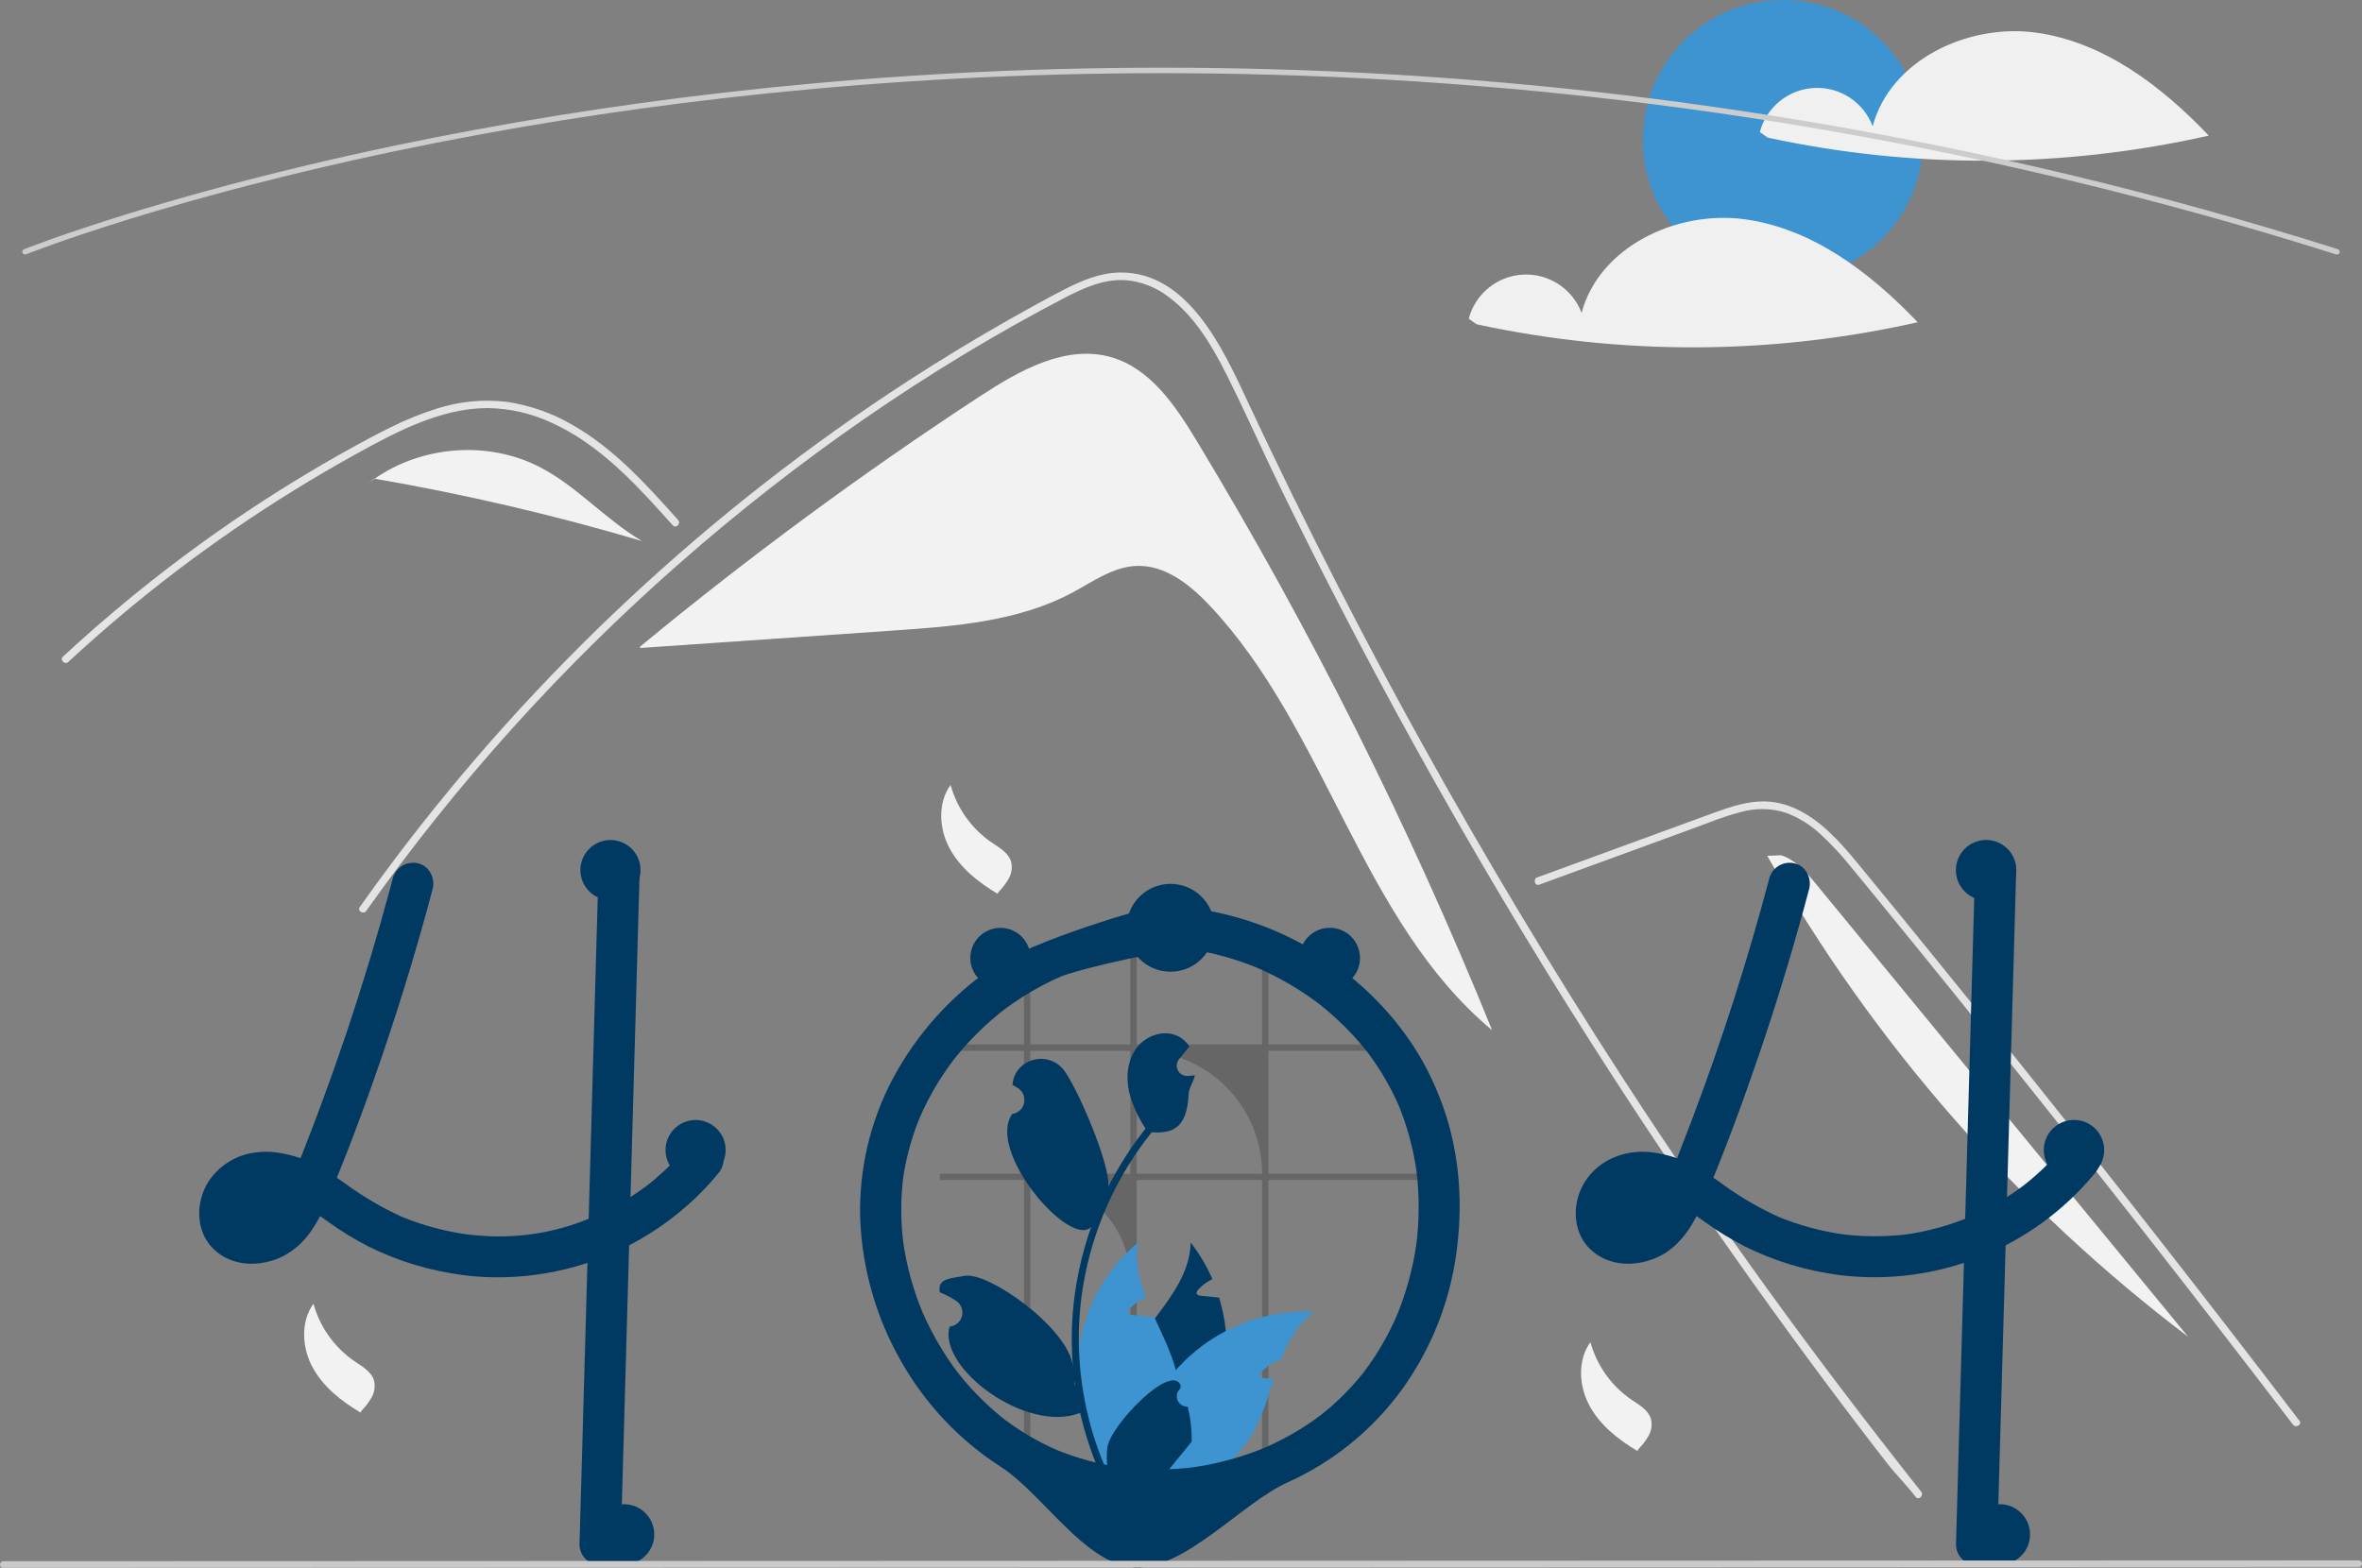 <svg width="723" height="480" viewBox="0 0 723 480" fill="none" xmlns="http://www.w3.org/2000/svg">
<rect x="0" y="0" width="723" height="480" fill="#808080" stroke="none"/>
<path d="M366.266 134.909C359.819 124.249 352.18 112.867 340.217 109.386C326.363 105.355 312.131 113.363 300.059 121.265C263.957 144.897 229.19 170.508 195.918 197.98L195.954 198.394C221.858 196.608 247.762 194.822 273.666 193.036C292.381 191.746 311.74 190.277 328.279 181.425C334.555 178.066 340.673 173.579 347.785 173.267C356.621 172.878 364.325 179.048 370.38 185.494C406.194 223.625 416.558 281.935 456.738 315.435C431.402 252.963 401.15 192.598 366.266 134.909Z" fill="#F2F2F2"/>
<path d="M586.412 458.324C582.451 453.323 580.833 452.152 576.926 447.106C545.117 405.973 515.218 363.45 487.231 319.538C468.221 289.714 450.153 259.318 433.029 228.349C424.876 213.626 416.947 198.788 409.241 183.834C403.261 172.239 397.415 160.574 391.703 148.841C390.069 145.489 388.482 142.123 386.902 138.748C383.18 130.813 379.527 122.839 375.605 115.011C371.136 106.089 365.696 96.736 357.489 90.743C353.754 87.903 349.288 86.184 344.612 85.789C337.932 85.357 331.767 88.115 325.972 91.128C283.575 113.231 243.883 140.944 207.982 172.478C171.989 204.082 139.817 239.788 112.122 278.867C111.275 280.076 109.271 278.921 110.126 277.703C113.494 272.942 116.928 268.232 120.429 263.574C163.961 205.688 217.338 155.909 278.119 116.513C288.345 109.888 298.764 103.573 309.374 97.568C314.722 94.541 320.093 91.551 325.556 88.747C330.912 85.997 336.599 83.523 342.717 83.431C363.538 83.108 374.318 106.683 381.724 122.546C384.051 127.538 386.406 132.515 388.79 137.477C397.798 156.314 407.152 174.979 416.854 193.472C422.841 204.89 428.96 216.241 435.209 227.525C454.659 262.664 475.331 297.093 497.225 330.809C526.23 375.471 555.003 414.925 588.045 456.69C588.955 457.846 587.329 459.495 586.412 458.324Z" fill="#E4E4E4"/>
<path d="M205.924 160.837C204.715 159.488 203.512 158.14 202.295 156.792C192.694 146.175 182.391 135.682 169.206 129.595C162.92 126.602 156.057 125.011 149.094 124.934C141.897 124.957 134.862 126.845 128.212 129.488C125.068 130.743 121.993 132.169 118.965 133.686C115.505 135.428 112.107 137.284 108.724 139.157C102.374 142.67 96.107 146.337 89.922 150.158C77.616 157.762 65.695 165.947 54.16 174.712C48.18 179.258 42.323 183.952 36.59 188.796C31.258 193.295 26.033 197.915 20.917 202.656C19.823 203.665 18.189 202.032 19.283 201.022C20.631 199.766 21.995 198.518 23.359 197.286C27.212 193.803 31.127 190.388 35.103 187.039C42.354 180.922 49.793 175.041 57.419 169.396C69.278 160.613 81.546 152.426 94.222 144.835C100.556 141.044 106.977 137.413 113.486 133.941C115.451 132.893 117.439 131.868 119.45 130.897C124.014 128.596 128.755 126.666 133.629 125.127C140.533 122.894 147.837 122.177 155.043 123.024C162.001 124.036 168.705 126.354 174.801 129.857C187.746 137.092 197.787 148.278 207.558 159.195C208.545 160.305 206.918 161.946 205.924 160.837Z" fill="#E4E4E4"/>
<path d="M471.175 270.852L502.196 259.508L517.597 253.876C522.614 252.042 527.618 249.953 532.803 248.64C537.31 247.353 542.094 247.414 546.566 248.815C550.555 250.291 554.205 252.554 557.301 255.469C560.464 258.381 563.407 261.523 566.106 264.87C569.459 268.899 572.763 272.97 576.082 277.028C589.778 293.775 603.385 310.595 616.902 327.488C630.419 344.38 643.846 361.344 657.182 378.38C670.551 395.457 683.828 412.606 697.013 429.826C698.628 431.936 700.242 434.046 701.855 436.158C702.745 437.324 704.754 436.174 703.851 434.991C690.568 417.598 677.194 400.276 663.726 383.025C650.226 365.733 636.632 348.514 622.945 331.368C609.258 314.223 595.478 297.152 581.607 280.155C578.151 275.921 574.689 271.691 571.222 267.466C568.297 263.902 565.405 260.3 562.197 256.983C556.309 250.894 548.952 245.513 540.146 245.367C534.968 245.281 529.957 246.924 525.146 248.664C519.96 250.54 514.787 252.45 509.607 254.345L478.37 265.768L470.56 268.624C469.174 269.13 469.773 271.365 471.175 270.852L471.175 270.852Z" fill="#E4E4E4"/>
<path d="M165.124 142.954C149.36 134.854 129.172 136.44 114.686 146.561C142.317 151.327 169.646 157.704 196.532 165.66C185.367 159.118 176.634 148.869 165.124 142.954Z" fill="#F2F2F2"/>
<path d="M114.53 146.533L111.496 148.999C112.522 148.136 113.589 147.326 114.686 146.561C114.634 146.552 114.582 146.542 114.53 146.533Z" fill="#F2F2F2"/>
<path d="M556.133 270.966C553.08 267.249 549.778 263.358 545.211 261.849L540.946 262.017C573.407 319.366 617.248 369.477 669.778 409.274C631.896 363.172 594.015 317.069 556.133 270.966Z" fill="#F2F2F2"/>
<path d="M290.963 240.308C292.936 247.476 297.382 253.716 303.513 257.922C305.884 259.536 308.689 261.084 309.5 263.834C309.926 265.587 309.663 267.437 308.765 269.002C307.869 270.548 306.778 271.971 305.52 273.239L305.405 273.67C299.522 270.184 293.926 265.775 290.676 259.76C287.426 253.744 286.973 245.86 290.963 240.308" fill="#F2F2F2"/>
<path d="M486.815 410.912C488.789 418.08 493.234 424.319 499.366 428.526C501.736 430.139 504.541 431.687 505.352 434.438C505.779 436.191 505.516 438.041 504.618 439.606C503.721 441.151 502.631 442.575 501.372 443.843L501.257 444.273C495.375 440.788 489.778 436.379 486.529 430.364C483.279 424.348 482.825 416.464 486.815 410.912" fill="#F2F2F2"/>
<path d="M95.951 399.146C97.924 406.314 102.37 412.553 108.501 416.76C110.872 418.374 113.676 419.922 114.487 422.672C114.914 424.425 114.651 426.275 113.753 427.84C112.857 429.385 111.766 430.809 110.507 432.077L110.392 432.508C104.51 429.022 98.913 424.613 95.664 418.598C92.414 412.582 91.961 404.698 95.951 399.146" fill="#F2F2F2"/>
<path d="M545.739 85.722C569.415 85.722 588.608 66.532 588.608 42.861C588.608 19.189 569.415 0 545.739 0C522.063 0 502.87 19.189 502.87 42.861C502.87 66.532 522.063 85.722 545.739 85.722Z" fill="#3D94D1"/>
<path d="M623.101 9.976C602.324 7.168 578.605 18.396 573.22 38.654C571.863 35.052 569.396 31.975 566.175 29.866C562.954 27.758 559.146 26.729 555.302 26.926C551.457 27.123 547.775 28.537 544.787 30.964C541.799 33.391 539.659 36.704 538.678 40.426L541.057 42.129C585.58 51.756 631.668 51.547 676.102 41.519C661.65 26.333 643.877 12.784 623.101 9.976Z" fill="#F0F0F0"/>
<path d="M534 67.124C513.224 64.316 489.505 75.544 484.12 95.802C482.763 92.2 480.296 89.123 477.075 87.015C473.854 84.906 470.046 83.877 466.201 84.074C462.357 84.271 458.674 85.685 455.686 88.112C452.698 90.539 450.559 93.852 449.578 97.574L451.956 99.277C496.479 108.904 542.567 108.695 587.001 98.667C572.55 83.482 554.777 69.932 534 67.124Z" fill="#F0F0F0"/>
<path d="M715.334 77.93C715.248 77.93 715.162 77.917 715.08 77.891C492.828 7.617 296.944 16.806 171.753 36.89C154.716 39.622 137.633 42.778 120.98 46.27C116.728 47.16 112.317 48.115 107.87 49.109C102.558 50.291 97.317 51.51 92.292 52.727C90.121 53.241 87.994 53.759 85.908 54.281C82.749 55.061 79.543 55.873 76.107 56.766C72.268 57.756 68.366 58.794 64.51 59.852C64.496 59.857 64.481 59.861 64.466 59.864L64.467 59.865C60.111 61.054 55.777 62.278 51.587 63.5C49.319 64.155 47.129 64.801 45.031 65.439C44.796 65.504 44.589 65.566 44.378 65.63L43.928 65.767C43.666 65.847 43.409 65.924 43.151 65.998L43.135 66.003L43.135 66.004L42.453 66.216C41.639 66.462 40.846 66.703 40.065 66.942C19.433 73.301 8.091 77.825 7.979 77.869C7.877 77.91 7.767 77.931 7.657 77.93C7.546 77.928 7.437 77.905 7.336 77.862C7.234 77.819 7.143 77.755 7.065 77.677C6.988 77.598 6.927 77.504 6.886 77.402C6.845 77.299 6.825 77.19 6.826 77.079C6.827 76.969 6.85 76.86 6.894 76.759C6.937 76.657 7 76.565 7.079 76.488C7.158 76.411 7.251 76.35 7.354 76.309C7.467 76.265 18.864 71.718 39.571 65.335C40.354 65.095 41.15 64.854 41.966 64.607L42.6 64.41C42.621 64.402 42.643 64.396 42.666 64.389C42.922 64.316 43.178 64.238 43.438 64.159L43.89 64.022C44.115 63.954 44.336 63.887 44.563 63.824C46.647 63.191 48.844 62.543 51.118 61.886C55.31 60.663 59.648 59.439 64.007 58.248C64.021 58.243 64.035 58.24 64.048 58.236V58.235C67.919 57.174 71.834 56.132 75.686 55.139C79.128 54.245 82.339 53.431 85.504 52.65C87.598 52.128 89.73 51.609 91.9 51.093C96.931 49.873 102.183 48.653 107.503 47.468C111.958 46.474 116.376 45.517 120.635 44.625C137.314 41.127 154.424 37.967 171.487 35.231C296.857 15.118 493.022 5.914 715.587 76.288C715.778 76.349 715.942 76.476 716.048 76.646C716.153 76.817 716.195 77.019 716.164 77.218C716.134 77.416 716.033 77.597 715.881 77.727C715.729 77.858 715.535 77.93 715.334 77.93Z" fill="#CCCCCC"/>
<path d="M221.06 352.839C220.769 351.988 220.279 351.219 219.631 350.595C219.392 350.373 219.133 350.174 218.858 349.998C216.664 348.536 213.386 348.208 211.301 349.998C211.091 350.18 210.897 350.38 210.721 350.595C210.099 351.36 209.461 352.108 208.805 352.839C207.729 354.066 206.628 355.251 205.476 356.402C205.148 356.722 204.821 357.049 204.484 357.369C204.291 357.562 204.098 357.747 203.904 357.932C203.165 358.638 202.408 359.319 201.643 359.991C201.24 360.352 200.836 360.705 200.424 361.05C199.811 361.562 199.197 362.075 198.575 362.571C198.516 362.613 198.458 362.655 198.399 362.705C198.382 362.714 198.373 362.731 198.357 362.739C198.348 362.739 198.34 362.739 198.331 362.756C198.309 362.765 198.288 362.779 198.273 362.798C198.088 362.924 197.962 363.008 197.869 363.084C197.903 363.067 197.936 363.042 197.97 363.025C197.819 363.142 197.659 363.26 197.508 363.378C196.037 364.462 194.532 365.504 192.994 366.479C189.188 368.914 185.191 371.036 181.041 372.824C180.764 372.933 180.478 373.051 180.192 373.16C169.327 377.61 157.542 379.347 145.855 378.219C144.661 378.127 143.467 378.001 142.274 377.841C140.895 377.64 139.525 377.396 138.163 377.118C132.979 376.084 127.907 374.553 123.016 372.547C116.899 369.746 111.08 366.333 105.65 362.361C104.81 361.764 103.961 361.167 103.112 360.588C104.078 358.218 105.028 355.848 105.953 353.461C106.415 352.309 106.861 351.158 107.298 349.998C110.736 341.065 113.963 332.047 117.057 322.996C120.184 313.827 123.134 304.605 125.908 295.33C126.194 294.388 126.471 293.447 126.74 292.506C128.194 287.606 129.59 282.695 130.926 277.773C131.052 277.294 131.187 276.824 131.304 276.345C131.691 274.933 132.069 273.521 132.439 272.109C133.28 268.924 131.38 265.117 128.035 264.352C126.424 263.939 124.716 264.167 123.27 264.989C121.824 265.81 120.754 267.161 120.285 268.756C119.923 270.117 119.562 271.47 119.192 272.832C117.418 279.412 115.552 285.97 113.594 292.506C113.308 293.447 113.022 294.388 112.736 295.33C108.416 309.566 103.672 323.66 98.505 337.611C97.883 339.3 97.253 340.984 96.614 342.662C96.303 343.485 95.992 344.309 95.673 345.132C95.059 346.754 94.429 348.376 93.798 349.998C93.437 350.948 93.067 351.898 92.697 352.839C92.453 353.436 92.218 354.032 91.983 354.621C89.586 353.76 87.103 353.163 84.577 352.839L84.174 352.789C82.216 352.553 80.235 352.57 78.281 352.839C75.357 353.18 72.543 354.159 70.039 355.707C67.535 357.255 65.402 359.335 63.79 361.798C59.78 368.109 59.831 377.135 65.454 382.497C71.246 388.019 80.013 387.977 86.83 384.523C90.442 382.568 93.489 379.714 95.673 376.236C96.509 374.975 97.278 373.671 97.976 372.328C98.152 372.446 98.329 372.563 98.505 372.689C99.178 373.16 99.85 373.639 100.514 374.11C104.384 376.912 108.461 379.416 112.711 381.598C121.85 386.14 131.687 389.115 141.812 390.397C142.038 390.422 142.257 390.456 142.484 390.481C143.602 390.624 144.728 390.733 145.855 390.826C162.012 392.043 178.19 388.737 192.574 381.279C193.792 380.648 195 379.987 196.196 379.295C198.054 378.219 199.87 377.076 201.643 375.866C202.61 375.211 203.551 374.547 204.484 373.849C208.562 370.847 212.362 367.486 215.84 363.806C217.16 362.42 218.424 360.988 219.631 359.512C220.773 358.304 221.432 356.719 221.481 355.058C221.474 354.299 221.332 353.548 221.06 352.839ZM81.871 372.858C82.047 372.732 82.224 372.597 82.392 372.463C82.341 372.589 82.097 372.732 81.871 372.858H81.871ZM84.569 370.143C84.375 370.362 84.199 370.58 84.006 370.799C83.417 371.457 82.786 372.074 82.114 372.647C82.022 372.732 81.921 372.816 81.82 372.891C81.819 372.891 81.818 372.891 81.817 372.892C81.816 372.892 81.815 372.893 81.814 372.894C81.813 372.894 81.813 372.895 81.812 372.896C81.812 372.897 81.812 372.898 81.812 372.9C81.69 372.954 81.572 373.016 81.459 373.085C81.097 373.303 80.727 373.505 80.349 373.69C79.609 373.962 78.847 374.173 78.071 374.32C77.475 374.363 76.877 374.369 76.281 374.337H76.264C75.852 374.245 75.445 374.133 75.045 374.001C74.843 373.9 74.65 373.782 74.457 373.664C74.381 373.597 74.314 373.53 74.272 373.488C74.19 373.413 74.114 373.331 74.045 373.244C74.045 373.243 74.045 373.242 74.044 373.241C74.044 373.24 74.043 373.239 74.043 373.238C74.042 373.237 74.041 373.237 74.04 373.236C74.039 373.236 74.038 373.236 74.037 373.236C73.944 373.068 73.843 372.9 73.751 372.732C73.746 372.727 73.743 372.721 73.742 372.715C73.675 372.505 73.616 372.286 73.566 372.068C73.547 371.684 73.55 371.3 73.574 370.916C73.687 370.379 73.839 369.851 74.028 369.336C74.198 368.971 74.392 368.617 74.608 368.277C74.625 368.244 74.709 368.109 74.801 367.958C74.81 367.95 74.81 367.95 74.81 367.941C74.936 367.798 75.062 367.647 75.197 367.513C75.423 367.26 75.667 367.042 75.911 366.815C76.385 366.505 76.876 366.221 77.382 365.966C78.184 365.681 79.008 365.459 79.845 365.302C81.079 365.204 82.32 365.215 83.552 365.336C84.719 365.538 85.87 365.822 86.998 366.185C86.315 367.511 85.537 368.786 84.67 370C84.636 370.051 84.602 370.101 84.569 370.143ZM75.222 367.378C75.148 367.497 75.06 367.607 74.961 367.706C75.028 367.582 75.116 367.471 75.222 367.378Z" fill="#003A62"/>
<path d="M195.793 267.007C195.717 269.646 195.641 272.285 195.566 274.924C195.406 280.782 195.241 286.642 195.07 292.506C194.893 299.103 194.708 305.697 194.515 312.289C194.423 315.693 194.327 319.096 194.229 322.5C193.969 331.669 193.711 340.835 193.456 349.998C193.431 350.948 193.397 351.889 193.372 352.839C193.246 357.385 193.12 361.932 192.994 366.479C192.851 371.412 192.711 376.345 192.573 381.278C192.472 384.976 192.369 388.677 192.262 392.38C191.506 419.215 190.749 446.049 189.993 472.883C189.961 474.545 189.286 476.13 188.111 477.305C186.936 478.48 185.351 479.154 183.689 479.186C182.021 479.173 180.425 478.505 179.246 477.325C178.066 476.146 177.398 474.551 177.384 472.883C177.805 457.79 178.23 442.696 178.662 427.602C179.04 413.954 179.424 400.305 179.814 386.657C179.94 382.161 180.066 377.662 180.192 373.16C180.385 366.386 180.576 359.613 180.763 352.839C180.789 351.889 180.822 350.948 180.847 349.998C180.864 349.166 180.889 348.343 180.915 347.511C181.285 334.358 181.654 321.203 182.024 308.045C182.176 302.868 182.321 297.688 182.461 292.506C182.629 286.597 182.798 280.692 182.966 274.79C183.041 272.193 183.109 269.604 183.184 267.007C183.216 265.346 183.891 263.761 185.066 262.586C186.241 261.411 187.826 260.736 189.488 260.704C191.156 260.718 192.752 261.386 193.931 262.565C195.111 263.745 195.779 265.34 195.793 267.007Z" fill="#003A62"/>
<path d="M541.627 268.757C535.016 293.784 527.115 318.452 517.955 342.664C515.428 349.342 512.842 356.007 510.078 362.591L510.713 361.086C509.48 364.222 507.904 367.213 506.015 370.004C505.886 370.184 505.756 370.362 505.622 370.539C506.276 369.704 506.4 369.539 505.995 370.044C505.781 370.297 505.57 370.55 505.349 370.796C504.761 371.455 504.13 372.073 503.459 372.648C503.29 372.792 503.119 372.934 502.945 373.072L503.733 372.459C503.642 372.675 502.999 372.961 502.799 373.083C502.152 373.474 501.476 373.816 500.778 374.108L502.284 373.472C501.14 373.933 499.947 374.26 498.727 374.448L500.403 374.222C499.206 374.388 497.992 374.401 496.791 374.261L498.467 374.486C497.484 374.351 496.522 374.092 495.605 373.716L497.11 374.351C496.621 374.138 496.149 373.886 495.699 373.598C495.471 373.449 494.77 372.918 495.687 373.619C496.639 374.346 495.809 373.681 495.613 373.488C495.45 373.326 495.302 373.151 495.143 372.987C494.401 372.227 495.98 374.296 495.476 373.407C495.207 372.961 494.961 372.502 494.738 372.031L495.374 373.537C495.084 372.82 494.879 372.072 494.762 371.308L494.987 372.984C494.867 372.034 494.866 371.073 494.984 370.122L494.759 371.798C494.913 370.737 495.194 369.699 495.595 368.705L494.96 370.211C495.239 369.543 495.571 368.897 495.95 368.279C496.125 367.96 496.33 367.659 496.562 367.379C496.603 367.392 495.496 368.65 496.084 368.015C496.237 367.849 496.381 367.674 496.537 367.509C496.786 367.245 497.052 367.004 497.315 366.755C498.193 365.919 496.086 367.566 497.099 366.905C497.834 366.422 498.606 366.001 499.41 365.645L497.904 366.28C499.25 365.728 500.661 365.349 502.103 365.154L500.427 365.38C502.233 365.172 504.057 365.193 505.858 365.444L504.182 365.219C506.461 365.564 508.69 366.191 510.815 367.084L509.309 366.449C513.84 368.394 517.852 371.281 521.857 374.112C525.726 376.913 529.802 379.415 534.051 381.597C543.19 386.14 553.028 389.116 563.153 390.399C577.674 392.178 592.41 390.282 606.008 384.885C619.605 379.488 631.63 370.764 640.978 359.512C642.118 358.303 642.775 356.717 642.824 355.055C642.812 353.386 642.15 351.787 640.978 350.598C638.665 348.476 634.296 347.876 632.062 350.598C629.945 353.182 627.67 355.632 625.248 357.933C624.117 359.005 622.957 360.044 621.766 361.05C621.086 361.625 620.396 362.189 619.698 362.741C619.367 363.002 618.337 363.697 619.919 362.575C619.556 362.832 619.208 363.113 618.851 363.377C613.557 367.279 607.82 370.541 601.76 373.096L603.266 372.461C596.763 375.188 589.934 377.059 582.948 378.027L584.624 377.801C577.439 378.746 570.16 378.736 562.977 377.769L564.653 377.995C557.471 377.009 550.448 375.096 543.759 372.305L545.265 372.94C538.809 370.084 532.683 366.536 526.994 362.358C524.033 360.166 520.91 358.201 517.652 356.48C513.857 354.543 509.748 353.294 505.516 352.792C497.582 351.859 489.498 354.949 485.136 361.802C481.121 368.109 481.173 377.134 486.795 382.497C492.584 388.021 501.352 387.974 508.175 384.519C514.746 381.191 518.693 374.278 521.469 367.76C527.715 353.09 533.245 338.081 538.398 322.997C543.495 308.073 548.118 292.997 552.266 277.771C552.779 275.885 553.286 273.998 553.785 272.108C554.626 268.924 552.725 265.116 549.381 264.354C547.77 263.94 546.061 264.167 544.614 264.988C543.167 265.81 542.096 267.161 541.626 268.757L541.627 268.757Z" fill="#003A62"/>
<path d="M604.529 267.007L602.259 347.513L600.002 427.599L598.726 472.884C598.74 474.551 599.409 476.146 600.588 477.325C601.767 478.504 603.362 479.173 605.03 479.187C606.692 479.155 608.277 478.48 609.452 477.305C610.628 476.13 611.302 474.546 611.334 472.884L613.603 392.378L615.861 312.292L617.137 267.007C617.123 265.34 616.454 263.745 615.275 262.566C614.096 261.387 612.5 260.718 610.833 260.704C609.171 260.736 607.586 261.411 606.411 262.586C605.235 263.761 604.561 265.346 604.529 267.007Z" fill="#003A62"/>
<path opacity="0.2" d="M386.318 450.407H388.276V361.288H433.943V359.336H388.276V321.732H423.543C423.026 321.075 422.493 320.425 421.946 319.785H388.276V294.948C387.628 294.672 386.976 294.406 386.318 294.155V319.785H347.945V287.962C347.287 287.993 346.64 288.038 345.987 288.093V319.785H315.373V296.042C314.716 296.333 314.068 296.639 313.426 296.961V319.785H287.691V321.732H313.426V359.336H287.691V361.288H313.426V450.407H315.373V361.288C319.394 361.287 323.375 362.078 327.09 363.616C330.804 365.154 334.179 367.409 337.022 370.251C339.865 373.093 342.12 376.468 343.658 380.182C345.197 383.896 345.988 387.876 345.987 391.896V450.407H347.945V361.288H386.318V450.407ZM315.373 359.336V321.732H345.987V359.336H315.373ZM347.945 359.336V321.732H348.713C353.651 321.732 358.542 322.705 363.104 324.595C367.667 326.485 371.813 329.255 375.305 332.747C378.797 336.239 381.567 340.384 383.457 344.946C385.346 349.508 386.319 354.398 386.318 359.336H347.945Z" fill="black"/>
<path d="M374.363 423.686C371.899 434.677 365.995 444.598 357.51 452.008C356.888 452.545 356.266 453.067 355.619 453.579C354.047 453.722 352.486 453.868 350.937 454.016C349.65 454.134 348.381 454.26 347.12 454.378L346.893 454.403L346.734 453.025L346.095 447.444C343.617 443.399 342.081 438.848 341.6 434.129C341.12 429.409 341.708 424.642 343.321 420.181C345.54 414.197 349.558 408.911 353.509 403.667C358.964 396.423 364.268 389.262 364.461 380.43C367.146 383.864 369.377 387.629 371.102 391.632C369.475 392.398 368.013 393.474 366.798 394.801C366.453 395.179 366.109 395.708 366.344 396.162C366.546 396.549 367.05 396.641 367.487 396.692C368.538 396.801 369.597 396.91 370.648 397.019C371.488 397.112 372.329 397.196 373.17 397.288C374.187 400.626 374.876 404.054 375.229 407.525C375.795 412.924 375.503 418.378 374.363 423.686Z" fill="#003A62"/>
<path d="M402.27 401.659C397.311 405.264 394.411 410.449 392.158 416.164C389.849 416.903 387.772 418.229 386.131 420.013C385.787 420.391 385.442 420.921 385.677 421.375C385.879 421.761 386.384 421.854 386.821 421.904C387.871 422.013 388.93 422.123 389.981 422.232C387.728 428.989 385.661 435.981 381.676 441.687C379.027 445.455 375.573 448.587 371.564 450.856C370.471 451.479 369.343 452.037 368.185 452.529C363.915 452.856 359.726 453.207 355.619 453.579C354.047 453.722 352.486 453.868 350.937 454.016C349.651 454.134 348.381 454.26 347.121 454.378C347.112 453.915 347.112 453.453 347.121 452.991C347.386 440.678 351.917 428.838 359.939 419.492C360.318 419.055 360.704 418.626 361.099 418.198C365.163 413.858 369.943 410.247 375.229 407.525C383.559 403.194 392.895 401.169 402.27 401.659Z" fill="#3D94D1"/>
<path d="M352.391 449.705L351.424 452.562L350.937 454.016C349.651 454.134 348.381 454.26 347.12 454.377L346.894 454.403C345.498 454.546 344.111 454.688 342.724 454.831C342.363 454.411 342.001 453.983 341.648 453.545C332.875 442.923 328.663 429.26 329.934 415.542C331.205 401.824 337.855 389.168 348.432 380.337C347.322 386.144 348.617 391.708 350.743 397.229C350.516 397.322 350.298 397.414 350.088 397.515C348.46 398.281 346.999 399.357 345.784 400.683C345.439 401.062 345.095 401.591 345.33 402.045C345.532 402.432 346.036 402.524 346.473 402.574C347.524 402.684 348.583 402.793 349.634 402.902C350.474 402.995 351.315 403.079 352.155 403.171C352.551 403.213 352.946 403.255 353.341 403.297C353.4 403.423 353.45 403.541 353.509 403.667C355.904 408.861 358.485 414.08 359.939 419.492C360.304 420.85 360.59 422.228 360.797 423.618C361.444 428.319 361.024 433.104 359.569 437.62C358.114 442.136 355.661 446.266 352.391 449.705Z" fill="#3D94D1"/>
<path d="M437.001 327.812C429.765 313.699 418.554 301.825 405.368 293.1C392.141 284.386 376.962 279.079 361.186 277.653C359.118 277.465 357.045 277.355 354.967 277.323C352.511 277.286 315.572 287.939 303.198 296.637C290.831 305.23 280.657 316.609 273.499 329.856C266.352 343.176 262.837 358.142 263.306 373.25C263.919 388.449 268.156 403.281 275.665 416.511C283.071 429.697 293.587 440.875 306.299 449.073C319.191 457.298 332.142 479.106 347.364 479.876C362.701 480.651 380.192 460.08 394.18 453.834C408.168 447.536 420.261 437.682 429.253 425.255C437.991 413.077 443.644 398.962 445.727 384.119C447.891 368.922 446.882 353.248 441.692 338.723C440.36 334.991 438.793 331.346 437.001 327.812C435.505 324.866 431.12 323.781 428.376 325.551C426.961 326.421 425.937 327.803 425.516 329.409C425.095 331.015 425.309 332.722 426.114 334.174C426.992 335.904 427.809 337.663 428.564 339.45L427.929 337.944C430.787 344.815 432.73 352.031 433.709 359.407L433.484 357.731C434.525 365.734 434.506 373.839 433.428 381.837L433.653 380.161C432.564 388.158 430.429 395.977 427.303 403.419L427.939 401.913C426.331 405.71 424.457 409.388 422.331 412.921C421.253 414.706 420.11 416.449 418.901 418.15C418.37 418.896 417.823 419.63 417.271 420.361C416.551 421.315 418.252 419.114 417.508 420.051C417.382 420.21 417.256 420.37 417.128 420.529C416.747 421.006 416.36 421.479 415.967 421.947C413.346 425.073 410.486 427.991 407.413 430.674C406.647 431.342 405.869 431.995 405.078 432.633C404.684 432.951 404.295 433.282 403.884 433.578C403.899 433.567 405.211 432.57 404.435 433.149C404.191 433.331 403.948 433.515 403.704 433.697C402.073 434.904 400.399 436.051 398.682 437.135C394.728 439.626 390.581 441.794 386.279 443.618L387.785 442.982C380.364 446.106 372.565 448.239 364.588 449.329L366.264 449.104C358.291 450.181 350.21 450.195 342.233 449.146L343.909 449.371C336.659 448.398 329.567 446.481 322.814 443.669L324.32 444.305C320.409 442.654 316.638 440.689 313.043 438.43C311.264 437.309 309.532 436.119 307.845 434.86C307.605 434.68 307.366 434.498 307.127 434.317C306.357 433.737 307.679 434.746 307.69 434.753C307.243 434.432 306.812 434.088 306.4 433.723C305.585 433.06 304.784 432.382 303.995 431.688C300.838 428.908 297.89 425.9 295.174 422.688C294.495 421.884 293.829 421.069 293.179 420.242C292.897 419.883 292.383 419.157 293.519 420.686C293.369 420.485 293.214 420.288 293.063 420.088C292.701 419.607 292.344 419.123 291.991 418.635C290.757 416.928 289.583 415.178 288.471 413.386C285.957 409.331 283.764 405.086 281.91 400.689L282.545 402.195C279.512 394.979 277.438 387.396 276.375 379.641L276.6 381.316C275.642 374.168 275.628 366.924 276.56 359.772L276.335 361.447C277.289 354.521 279.153 347.751 281.878 341.312L281.242 342.817C282.956 338.786 284.978 334.893 287.29 331.172C288.448 329.31 289.674 327.494 290.97 325.723C291.264 325.32 291.562 324.92 291.863 324.523C292.135 324.163 292.884 323.268 291.606 324.849C291.732 324.694 291.852 324.534 291.976 324.378C292.687 323.477 293.415 322.591 294.161 321.718C296.983 318.415 300.041 315.319 303.309 312.456C304.135 311.732 304.974 311.024 305.826 310.331C306.213 310.016 306.603 309.704 306.996 309.395C307.152 309.272 307.311 309.151 307.468 309.027C305.789 310.363 307.001 309.39 307.382 309.105C309.138 307.789 310.942 306.539 312.792 305.356C316.904 302.726 321.231 300.447 325.725 298.542L324.219 299.177C330.742 296.439 359.641 289.975 364.897 290.681L363.222 290.455C370.947 291.534 378.498 293.62 385.681 296.66L384.175 296.024C387.816 297.57 391.353 299.346 394.767 301.343C396.472 302.343 398.144 303.397 399.783 304.506C400.558 305.03 401.325 305.567 402.084 306.115C402.464 306.389 402.841 306.666 403.216 306.946C403.424 307.101 403.631 307.259 403.839 307.415C404.713 308.07 402.636 306.467 403.552 307.191C406.616 309.598 409.527 312.196 412.267 314.967C413.612 316.337 414.911 317.751 416.164 319.207C416.807 319.955 417.436 320.713 418.052 321.483C418.359 321.865 419.402 323.249 418.123 321.554C418.436 321.968 418.752 322.38 419.06 322.797C421.716 326.392 424.075 330.197 426.114 334.174C427.621 337.114 431.987 338.21 434.739 336.436C436.154 335.565 437.178 334.183 437.6 332.577C438.021 330.971 437.806 329.264 437.001 327.812Z" fill="#003A62"/>
<path d="M363.544 430.674C362.893 430.704 362.249 430.533 361.698 430.185C361.148 429.837 360.718 429.327 360.466 428.726C360.215 428.126 360.155 427.462 360.293 426.825C360.432 426.189 360.763 425.611 361.241 425.168C361.321 424.85 361.378 424.621 361.459 424.303C361.43 424.234 361.401 424.165 361.372 424.095C358.447 417.122 339.782 436.561 338.975 443.115C338.62 446.012 338.77 448.949 339.418 451.795C333.372 438.609 330.233 424.277 330.213 409.772C330.211 406.132 330.414 402.495 330.818 398.877C331.153 395.912 331.617 392.967 332.211 390.044C335.452 374.183 342.409 359.316 352.512 346.665C358.29 346.987 363.354 346.107 363.843 334.912C363.93 332.92 365.407 331.196 365.733 329.234C365.181 329.306 364.62 329.351 364.069 329.387C363.897 329.396 363.716 329.405 363.544 329.415L363.48 329.417C362.873 329.445 362.272 329.296 361.748 328.99C361.225 328.683 360.801 328.232 360.528 327.69C360.254 327.148 360.144 326.539 360.209 325.936C360.274 325.333 360.512 324.761 360.894 324.29C361.132 323.997 361.371 323.704 361.609 323.411C361.971 322.959 362.342 322.516 362.703 322.064C362.745 322.021 362.784 321.976 362.821 321.928C363.237 321.413 363.653 320.907 364.069 320.391C363.31 319.213 362.288 318.226 361.085 317.507C356.916 315.066 351.165 316.757 348.153 320.527C345.133 324.297 344.564 329.586 345.612 334.297C346.644 338.305 348.35 342.108 350.658 345.544C350.432 345.833 350.197 346.113 349.971 346.403C345.838 351.716 342.237 357.421 339.217 363.436C340.071 356.765 329.625 332.67 325.585 327.567C320.732 321.437 310.782 324.112 309.927 331.883C309.919 331.958 309.91 332.034 309.903 332.109C310.503 332.447 311.09 332.806 311.665 333.186C312.387 333.669 312.946 334.358 313.27 335.163C313.593 335.969 313.666 336.854 313.478 337.701C313.29 338.549 312.851 339.32 312.217 339.914C311.584 340.507 310.785 340.896 309.927 341.028L309.839 341.041C301.807 352.508 327.556 382.352 334.002 375.651C330.968 384.246 329.065 393.2 328.341 402.286C327.931 407.646 327.955 413.031 328.413 418.388L328.386 418.198C326.954 406.531 302.386 389.185 295.212 390.63C291.079 391.462 287.008 391.273 287.636 395.441C287.646 395.507 287.656 395.574 287.666 395.641C288.78 396.094 289.864 396.616 290.913 397.205C291.513 397.543 292.1 397.902 292.675 398.282C293.397 398.765 293.956 399.454 294.28 400.259C294.603 401.065 294.676 401.95 294.488 402.797C294.3 403.645 293.861 404.416 293.227 405.009C292.594 405.603 291.795 405.991 290.937 406.124L290.849 406.137C290.786 406.146 290.732 406.155 290.669 406.164C287.012 418.742 314.127 439.041 330.61 432.582H330.62C332.253 439.68 334.62 446.588 337.682 453.196H362.911C363.002 452.916 363.083 452.627 363.165 452.346C360.829 452.493 358.485 452.353 356.183 451.93C358.055 449.634 359.927 447.319 361.799 445.023C361.841 444.98 361.88 444.935 361.917 444.887C362.866 443.712 363.825 442.546 364.774 441.37L364.775 441.369C364.825 437.766 364.412 434.172 363.544 430.675L363.544 430.674ZM334.653 373.851L334.666 373.834L334.653 373.87V373.851ZM329.064 424.219L328.847 423.731C328.856 423.379 328.856 423.026 328.847 422.664C328.847 422.565 328.829 422.465 328.829 422.366C328.91 422.99 328.983 423.614 329.073 424.237L329.064 424.219Z" fill="#003A62"/>
<path d="M80.063 378.186C85.17 378.186 89.309 374.047 89.309 368.941C89.309 363.835 85.17 359.697 80.063 359.697C74.957 359.697 70.817 363.835 70.817 368.941C70.817 374.047 74.957 378.186 80.063 378.186Z" fill="#003A62"/>
<path d="M191.018 479.035C196.125 479.035 200.264 474.896 200.264 469.791C200.264 464.685 196.125 460.546 191.018 460.546C185.912 460.546 181.772 464.685 181.772 469.791C181.772 474.896 185.912 479.035 191.018 479.035Z" fill="#003A62"/>
<path d="M612.143 479.035C617.25 479.035 621.39 474.896 621.39 469.791C621.39 464.685 617.25 460.546 612.143 460.546C607.037 460.546 602.897 464.685 602.897 469.791C602.897 474.896 607.037 479.035 612.143 479.035Z" fill="#003A62"/>
<path d="M634.839 361.378C639.946 361.378 644.085 357.239 644.085 352.133C644.085 347.027 639.946 342.888 634.839 342.888C629.732 342.888 625.593 347.027 625.593 352.133C625.593 357.239 629.732 361.378 634.839 361.378Z" fill="#003A62"/>
<path d="M607.941 275.655C613.047 275.655 617.187 271.516 617.187 266.411C617.187 261.305 613.047 257.166 607.941 257.166C602.834 257.166 598.694 261.305 598.694 266.411C598.694 271.516 602.834 275.655 607.941 275.655Z" fill="#003A62"/>
<path d="M222.119 352.133C222.114 354.494 221.201 356.763 219.568 358.47C217.936 360.177 215.71 361.191 213.351 361.303C210.992 361.414 208.68 360.615 206.894 359.07C205.108 357.525 203.984 355.352 203.756 353.002C203.527 350.651 204.211 348.303 205.666 346.443C207.121 344.583 209.236 343.353 211.572 343.008C213.909 342.664 216.288 343.23 218.219 344.591C220.149 345.951 221.483 348.002 221.943 350.318C222.062 350.915 222.121 351.524 222.119 352.133Z" fill="#003A62"/>
<path d="M407.045 302.549C412.151 302.549 416.291 298.41 416.291 293.304C416.291 288.198 412.151 284.06 407.045 284.06C401.938 284.06 397.798 288.198 397.798 293.304C397.798 298.41 401.938 302.549 407.045 302.549Z" fill="#003A62"/>
<path d="M315.423 293.304C315.417 295.665 314.504 297.934 312.872 299.641C311.239 301.348 309.014 302.362 306.654 302.474C304.295 302.585 301.983 301.786 300.197 300.241C298.411 298.696 297.288 296.523 297.059 294.173C296.831 291.822 297.514 289.474 298.969 287.614C300.424 285.754 302.539 284.524 304.875 284.179C307.212 283.834 309.592 284.401 311.522 285.761C313.452 287.122 314.786 289.172 315.246 291.489C315.365 292.086 315.424 292.694 315.423 293.304Z" fill="#003A62"/>
<path d="M196.062 266.411C196.056 268.772 195.143 271.041 193.511 272.748C191.879 274.455 189.653 275.469 187.293 275.581C184.934 275.692 182.622 274.893 180.836 273.348C179.05 271.802 177.927 269.63 177.698 267.28C177.47 264.929 178.154 262.581 179.609 260.721C181.063 258.861 183.178 257.631 185.515 257.286C187.851 256.941 190.231 257.508 192.161 258.868C194.092 260.229 195.425 262.279 195.885 264.596C196.004 265.193 196.063 265.801 196.062 266.411Z" fill="#003A62"/>
<path d="M503.71 381.547C508.817 381.547 512.956 377.409 512.956 372.303C512.956 367.197 508.817 363.058 503.71 363.058C498.604 363.058 494.464 367.197 494.464 372.303C494.464 377.409 498.604 381.547 503.71 381.547Z" fill="#003A62"/>
<path d="M358.292 297.506C365.719 297.506 371.741 291.486 371.741 284.059C371.741 276.633 365.719 270.613 358.292 270.613C350.864 270.613 344.843 276.633 344.843 284.059C344.843 291.486 350.864 297.506 358.292 297.506Z" fill="#003A62"/>
<path d="M721.999 479.742L1.001 480C0.869 480 0.739 479.974 0.618 479.924C0.496 479.873 0.386 479.8 0.293 479.707C0.2 479.614 0.126 479.504 0.076 479.382C0.026 479.261 0 479.131 0 478.999C0 478.868 0.026 478.738 0.076 478.616C0.126 478.495 0.2 478.385 0.293 478.292C0.386 478.199 0.496 478.125 0.618 478.075C0.739 478.024 0.869 477.999 1.001 477.999L721.999 477.74C722.264 477.741 722.518 477.847 722.705 478.034C722.892 478.222 722.997 478.476 722.997 478.741C722.997 479.006 722.892 479.26 722.705 479.447C722.518 479.635 722.264 479.741 721.999 479.742Z" fill="#CACACA"/>
</svg>
